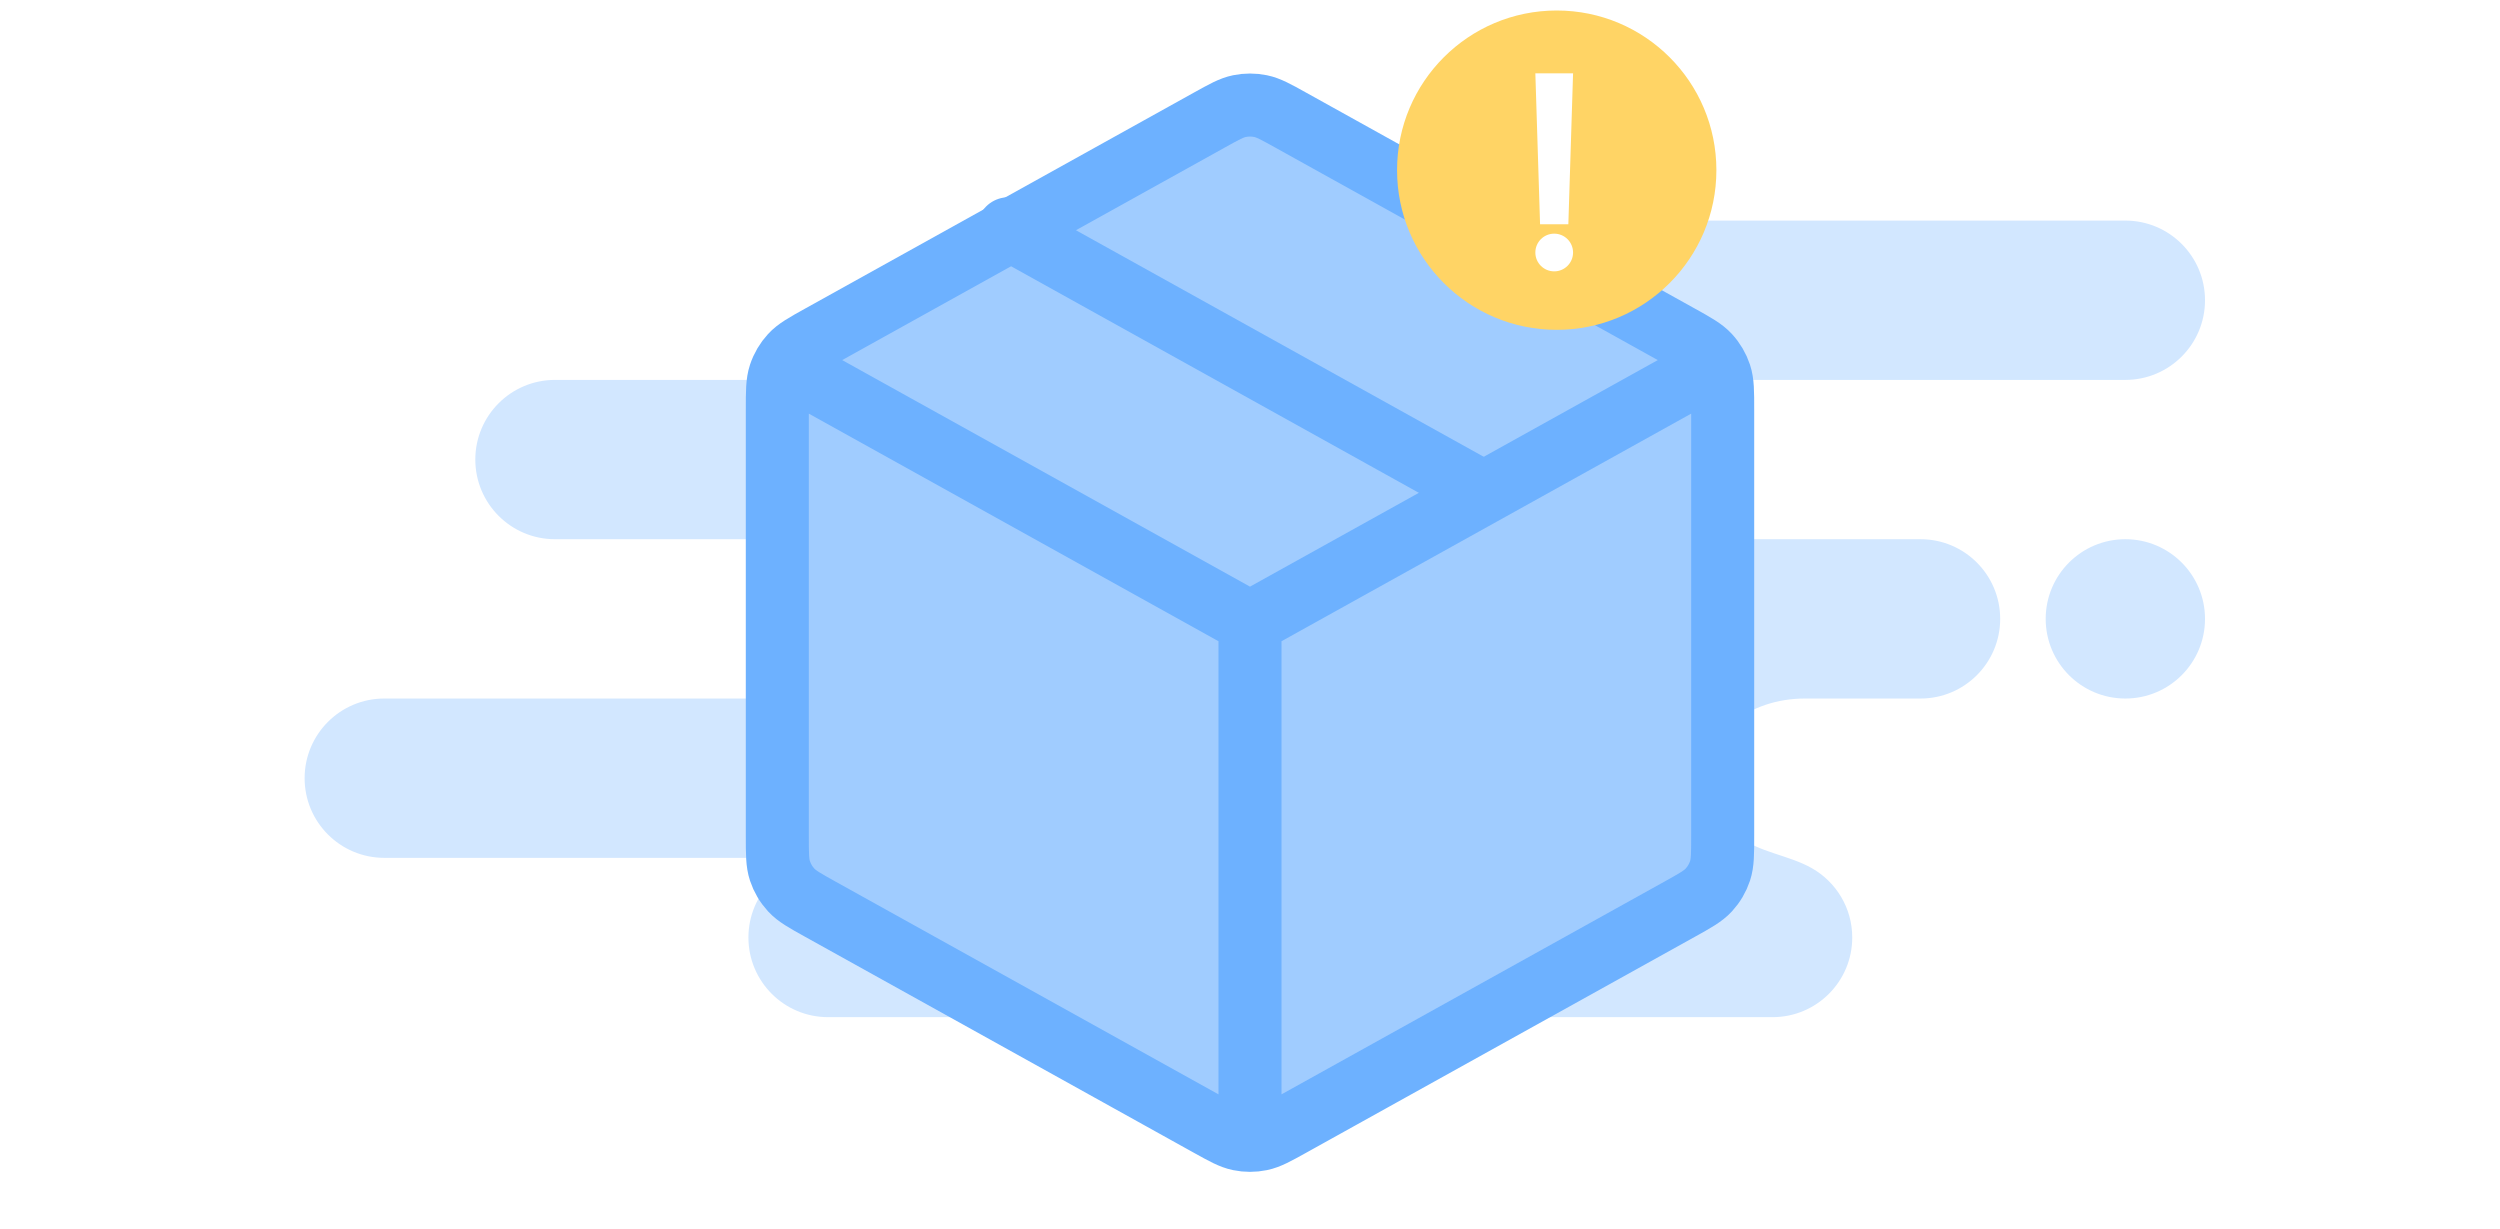 <svg width="238" height="117" viewBox="0 0 238 117" fill="none" xmlns="http://www.w3.org/2000/svg">
<g id="Group 1000006992">
<g id="Group 1000006326">
<rect id="Rectangle 5741" width="238" height="117" fill="white"/>
<g id="Group 1000006325">
<path id="Background" fill-rule="evenodd" clip-rule="evenodd" d="M202.333 21C206.522 21 209.917 24.395 209.917 28.583C209.917 32.772 206.522 36.167 202.333 36.167H159C163.188 36.167 166.583 39.562 166.583 43.75C166.583 47.938 163.188 51.333 159 51.333H182.833C187.022 51.333 190.417 54.728 190.417 58.917C190.417 63.105 187.022 66.5 182.833 66.5H171.812C166.531 66.5 162.25 69.895 162.25 74.083C162.25 76.039 163.313 77.866 165.44 79.562C167.457 81.171 170.264 81.381 172.504 82.66C174.792 83.966 176.333 86.428 176.333 89.25C176.333 93.438 172.938 96.833 168.75 96.833H78.833C74.645 96.833 71.25 93.438 71.25 89.25C71.25 85.062 74.645 81.667 78.833 81.667H36.583C32.395 81.667 29 78.272 29 74.083C29 69.895 32.395 66.5 36.583 66.5H79.917C84.105 66.5 87.5 63.105 87.5 58.917C87.5 54.728 84.105 51.333 79.917 51.333H52.833C48.645 51.333 45.25 47.938 45.25 43.75C45.25 39.562 48.645 36.167 52.833 36.167H96.167C91.978 36.167 88.583 32.772 88.583 28.583C88.583 24.395 91.978 21 96.167 21H202.333ZM202.333 51.333C206.522 51.333 209.917 54.728 209.917 58.917C209.917 63.105 206.522 66.5 202.333 66.5C198.145 66.5 194.75 63.105 194.75 58.917C194.75 54.728 198.145 51.333 202.333 51.333Z" fill="#D2E7FF"/>
</g>
</g>
<g id="Group 1000006991">
<g id="Icon">
<path d="M115.115 11.439C116.533 10.651 117.242 10.257 117.993 10.102C118.657 9.966 119.343 9.966 120.007 10.102C120.758 10.257 121.467 10.651 122.885 11.439L159.885 31.994C161.383 32.826 162.132 33.242 162.677 33.834C163.159 34.357 163.524 34.978 163.748 35.654C164 36.418 164 37.274 164 38.987V79.573C164 81.286 164 82.143 163.748 82.907C163.524 83.583 163.159 84.203 162.677 84.727C162.132 85.318 161.383 85.734 159.885 86.566L122.885 107.122C121.467 107.91 120.758 108.303 120.007 108.458C119.343 108.595 118.657 108.595 117.993 108.458C117.242 108.303 116.533 107.91 115.115 107.122L78.115 86.566C76.617 85.734 75.868 85.318 75.323 84.727C74.841 84.203 74.476 83.583 74.252 82.907C74 82.143 74 81.286 74 79.573V38.987C74 37.274 74 36.418 74.252 35.654C74.476 34.978 74.841 34.357 75.323 33.834C75.868 33.242 76.617 32.826 78.115 31.994L115.115 11.439Z" fill="#A0CCFF"/>
<path d="M161.5 35.669L119 59.28M119 59.28L76.5 35.669M119 59.28L119 106.78M164 79.573V38.987C164 37.274 164 36.418 163.748 35.654C163.524 34.978 163.159 34.357 162.677 33.834C162.132 33.242 161.383 32.826 159.885 31.994L122.885 11.439C121.467 10.651 120.758 10.257 120.007 10.102C119.343 9.966 118.657 9.966 117.993 10.102C117.242 10.257 116.533 10.651 115.115 11.439L78.115 31.994C76.617 32.826 75.868 33.242 75.323 33.834C74.841 34.357 74.476 34.978 74.252 35.654C74 36.418 74 37.274 74 38.987V79.573C74 81.286 74 82.143 74.252 82.907C74.476 83.583 74.841 84.203 75.323 84.727C75.868 85.318 76.617 85.734 78.115 86.566L115.115 107.122C116.533 107.91 117.242 108.303 117.993 108.458C118.657 108.595 119.343 108.595 120.007 108.458C120.758 108.303 121.467 107.91 122.885 107.122L159.885 86.566C161.383 85.734 162.132 85.318 162.677 84.727C163.159 84.203 163.524 83.583 163.748 82.907C164 82.143 164 81.286 164 79.573Z" stroke="#6DB1FF" stroke-width="6" stroke-linecap="round" stroke-linejoin="round"/>
</g>
<path id="Icon_2" d="M141 46.777L96 21.777" stroke="#6DB1FF" stroke-width="6" stroke-linecap="round" stroke-linejoin="round"/>
</g>
<g id="Group 1000006328">
<circle id="Ellipse 105" cx="148.2" cy="16.2" r="15.2" fill="#FFD465"/>
<g id="Group 1000006327">
<circle id="Ellipse 106" cx="147.96" cy="24.039" r="1.795" fill="white"/>
<path id="Rectangle 5745" d="M146.165 6.984H149.756L149.307 21.347H146.614L146.165 6.984Z" fill="white"/>
</g>
</g>
</g>
</svg>
